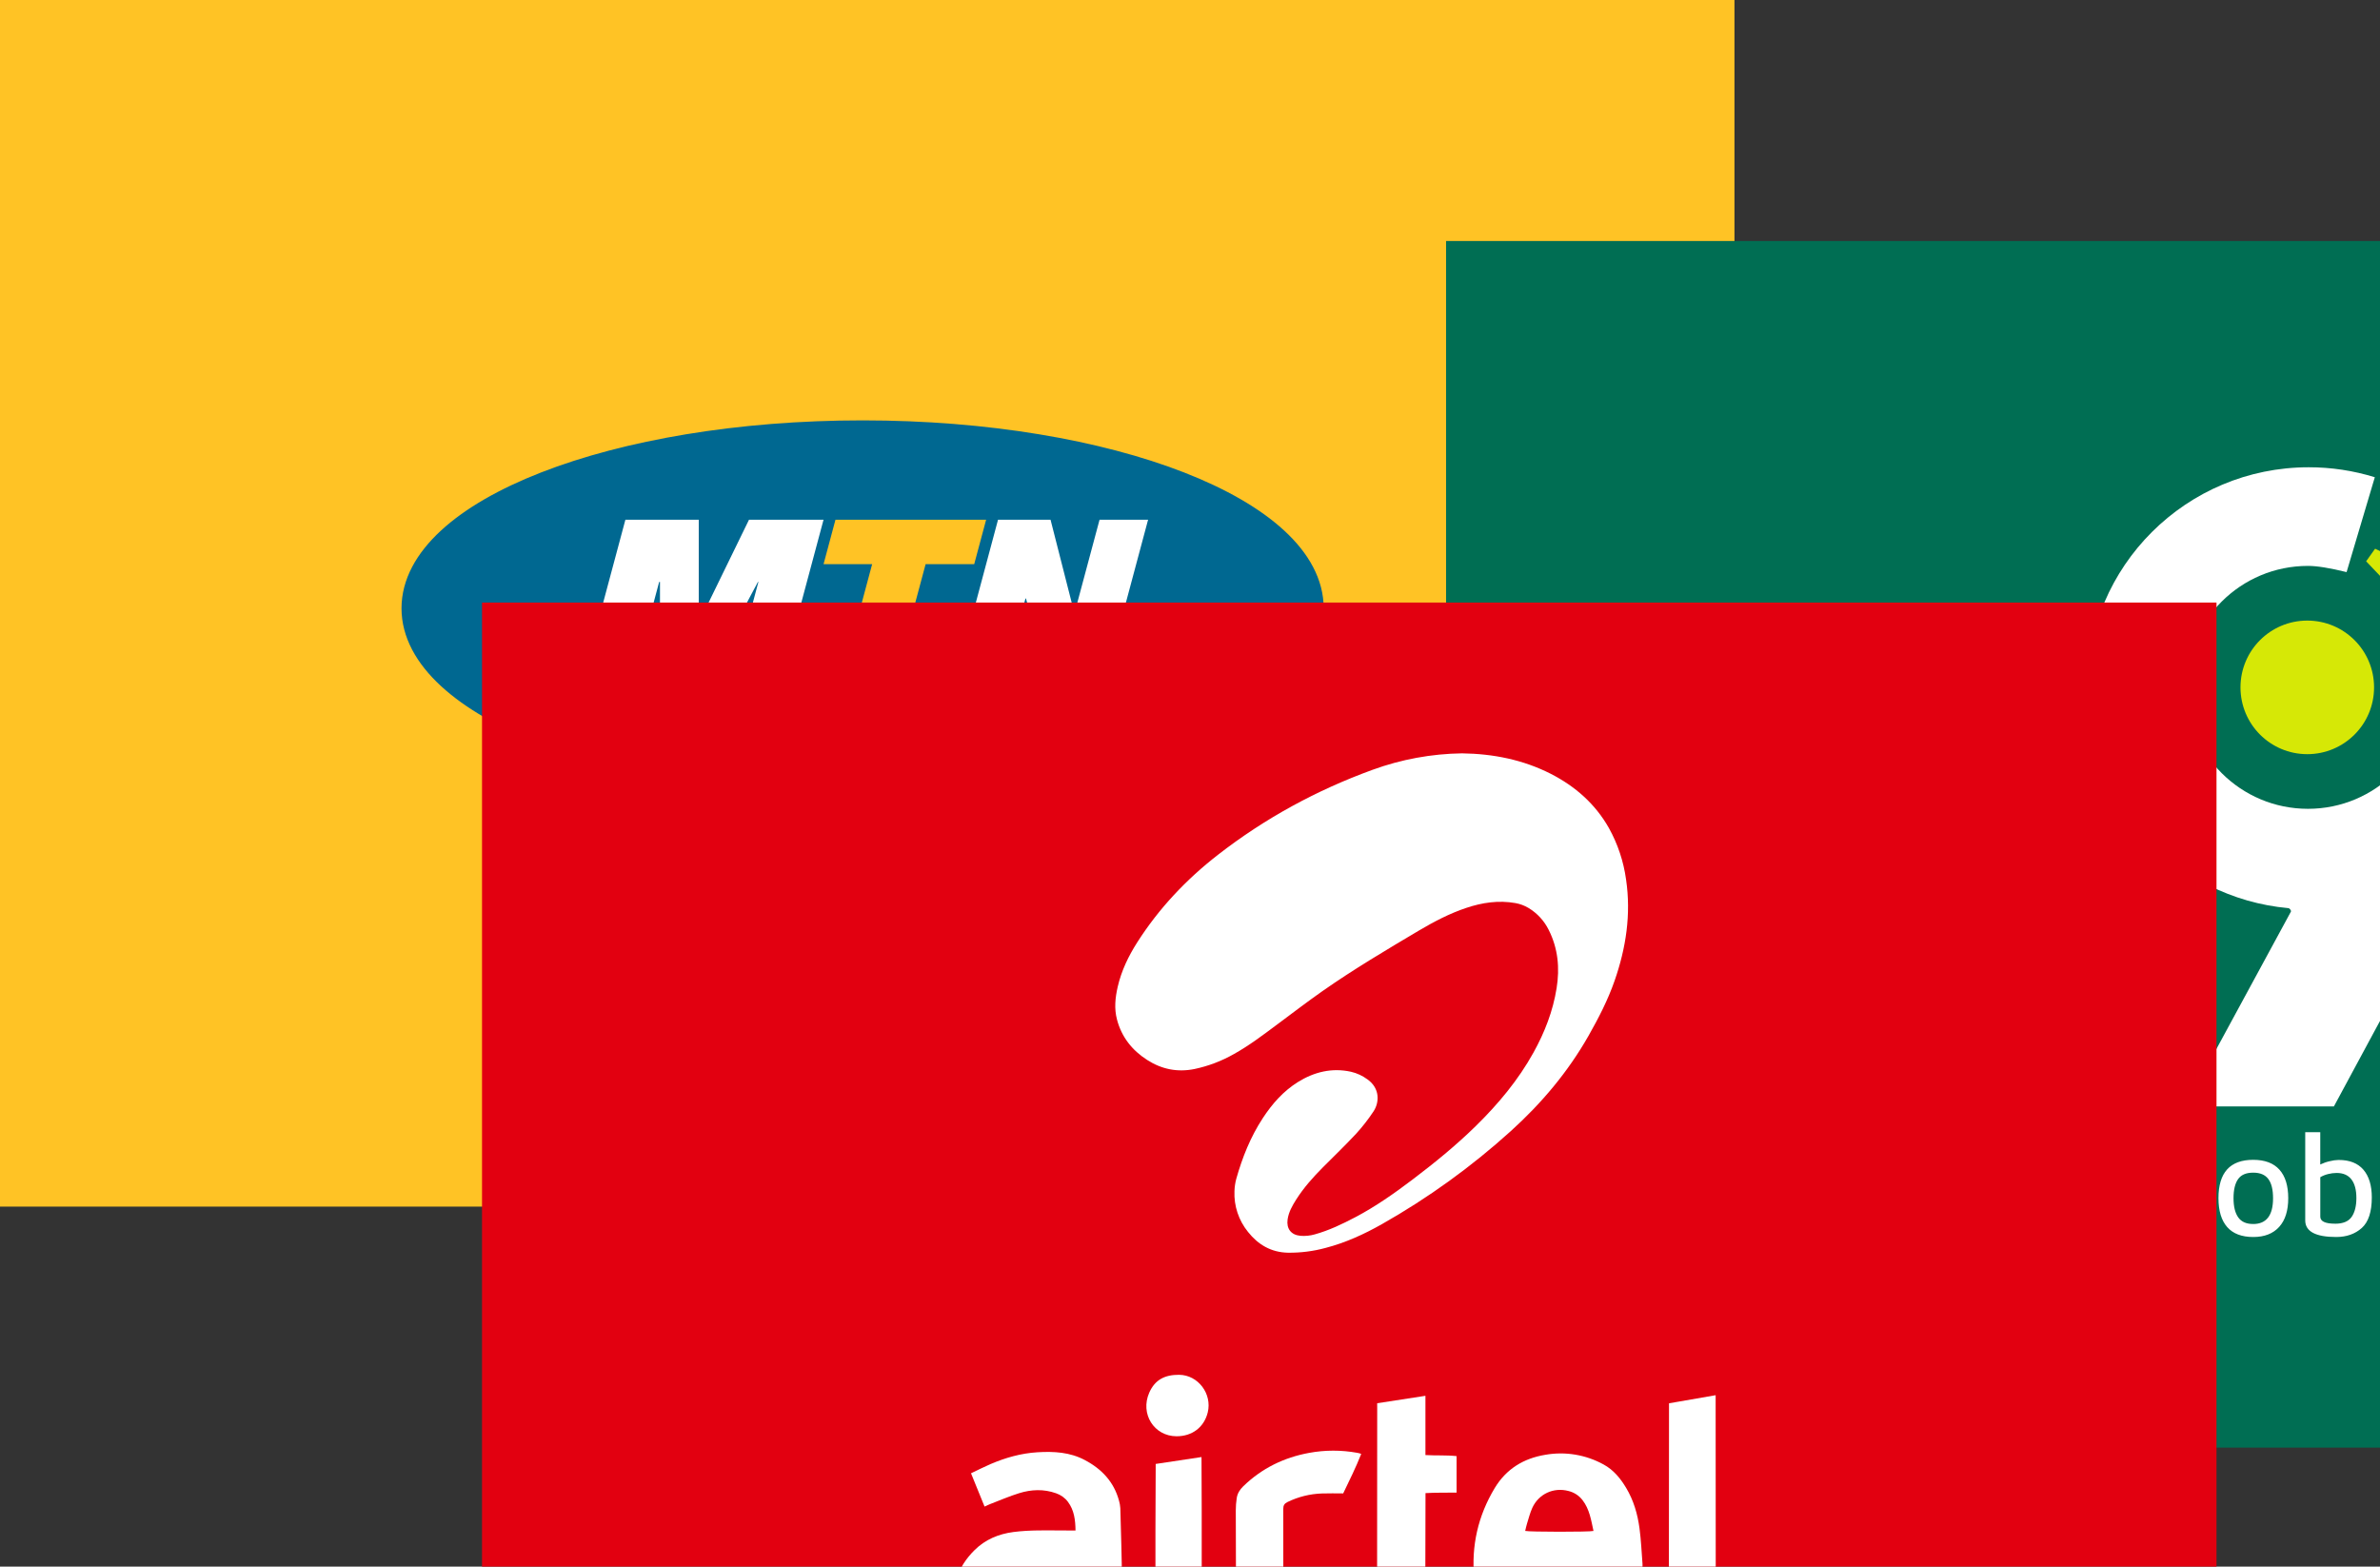 <svg width="79" height="52" viewBox="0 0 79 52" fill="none" xmlns="http://www.w3.org/2000/svg">
<rect x="0" y="0" width="79" height="52" fill="#333333" stroke="none"/>
<rect width="57.573" height="40.051" fill="#FFC325"/>
<path d="M13.767 20.192C13.767 16.989 20.423 14.393 28.633 14.393C36.843 14.393 43.498 16.99 43.498 20.192C43.498 23.395 36.843 25.99 28.633 25.99C20.422 25.99 13.767 23.394 13.767 20.192Z" fill="#006891"/>
<path d="M13.767 20.192C13.767 16.989 20.423 14.393 28.633 14.393C36.843 14.393 43.498 16.99 43.498 20.192C43.498 23.395 36.843 25.99 28.633 25.99C20.422 25.99 13.767 23.394 13.767 20.192Z" stroke="#006891" stroke-width="0.879" stroke-miterlimit="3.864"/>
<path fill-rule="evenodd" clip-rule="evenodd" d="M19.216 23.01L20.759 17.251H23.194V20.638H23.21L24.862 17.251H27.336L25.793 23.01H24.185L25.174 19.316H25.158L23.194 23.01H21.907V19.316H21.88L20.891 23.01H19.216Z" fill="white"/>
<path fill-rule="evenodd" clip-rule="evenodd" d="M27.773 23.124L27.991 22.306H29.766L29.547 23.124H27.773Z" fill="#EE4034"/>
<path fill-rule="evenodd" clip-rule="evenodd" d="M28.051 22.076L28.949 18.727H27.336L27.732 17.251H32.733L32.337 18.727H30.724L29.826 22.075L28.051 22.076Z" fill="#FFC325"/>
<path fill-rule="evenodd" clip-rule="evenodd" d="M31.586 23.01L33.128 17.251H34.871L35.657 20.333H35.672L36.498 17.251H38.109L36.567 23.01H34.909L34.055 19.865H34.039L33.197 23.01H31.586Z" fill="white"/>
<rect x="48" y="8" width="57.573" height="40.051" fill="#006E53"/>
<path fill-rule="evenodd" clip-rule="evenodd" d="M72.101 38.502C72.436 38.502 72.681 38.573 72.836 38.715C72.991 38.857 73.069 39.078 73.069 39.378V40.986H72.566V39.446C72.566 39.107 72.376 38.938 71.995 38.938C71.831 38.936 71.67 38.981 71.53 39.068C71.554 39.17 71.566 39.274 71.564 39.378V40.986H71.061V39.446C71.061 39.107 70.871 38.938 70.49 38.938C70.317 38.938 70.145 38.969 69.982 39.03V40.986H69.479V38.754C69.646 38.671 69.822 38.609 70.004 38.571C70.198 38.525 70.397 38.502 70.596 38.5C70.91 38.5 71.143 38.561 71.296 38.684C71.547 38.563 71.822 38.501 72.101 38.502ZM74.794 41.06C74.41 41.06 74.121 40.95 73.928 40.73C73.735 40.511 73.639 40.191 73.638 39.772C73.638 38.922 74.022 38.498 74.79 38.498C75.176 38.498 75.467 38.607 75.662 38.825C75.857 39.043 75.954 39.358 75.954 39.772C75.954 40.185 75.854 40.503 75.653 40.725C75.451 40.948 75.165 41.06 74.794 41.06ZM74.789 40.629C75.23 40.629 75.45 40.343 75.45 39.772C75.45 39.487 75.398 39.275 75.293 39.135C75.188 38.994 75.021 38.924 74.79 38.924C74.556 38.924 74.39 38.996 74.289 39.139C74.188 39.283 74.138 39.494 74.138 39.772C74.138 40.049 74.19 40.261 74.294 40.408C74.397 40.555 74.562 40.629 74.789 40.628V40.629ZM77.635 38.503C77.993 38.503 78.264 38.611 78.45 38.827C78.635 39.043 78.728 39.35 78.728 39.746C78.728 40.224 78.617 40.562 78.395 40.761C78.173 40.959 77.891 41.059 77.549 41.06C76.862 41.06 76.518 40.876 76.518 40.508V37.581H77.017V38.653C77.117 38.605 77.222 38.568 77.331 38.544C77.43 38.518 77.532 38.504 77.635 38.502V38.503ZM77.51 40.619C77.772 40.619 77.955 40.543 78.06 40.391C78.164 40.24 78.216 40.031 78.216 39.767C78.216 39.496 78.161 39.289 78.051 39.147C77.941 39.005 77.777 38.934 77.56 38.934C77.466 38.934 77.371 38.947 77.28 38.97C77.188 38.992 77.1 39.027 77.018 39.075V40.383C77.017 40.54 77.181 40.618 77.51 40.618V40.619ZM79.297 37.708H79.834V38.169H79.297V37.708ZM79.311 38.571H79.815L79.82 40.987H79.311V38.571ZM80.528 40.987V37.635H81.027V40.986L80.528 40.987ZM82.713 38.496C83.087 38.496 83.361 38.618 83.535 38.862C83.709 39.106 83.794 39.448 83.791 39.886H82.103C82.12 40.125 82.189 40.307 82.313 40.431C82.436 40.556 82.611 40.618 82.838 40.618C83.109 40.618 83.376 40.55 83.614 40.419V40.894C83.365 41.005 83.079 41.06 82.757 41.06C82.396 41.06 82.113 40.949 81.907 40.728C81.7 40.507 81.597 40.193 81.598 39.786C81.598 39.37 81.695 39.051 81.89 38.83C82.085 38.609 82.359 38.498 82.713 38.496ZM82.698 38.914C82.529 38.914 82.397 38.96 82.301 39.05C82.205 39.141 82.143 39.294 82.114 39.51H83.279C83.256 39.303 83.198 39.153 83.106 39.058C83.013 38.963 82.877 38.915 82.698 38.914ZM77.891 18.99C77.336 18.853 76.909 18.784 76.609 18.784C74.375 18.784 72.564 20.589 72.564 22.816C72.564 25.042 74.376 26.847 76.609 26.847C78.842 26.847 80.655 25.042 80.655 22.816C80.655 22.49 80.616 22.166 80.538 21.85L83.754 20.984C84.015 21.975 84.064 23.009 83.899 24.02C83.734 25.03 83.358 25.995 82.795 26.851L77.47 36.725H72.536L76.042 30.262C76.061 30.227 76.004 30.148 75.957 30.144C72.211 29.804 69.277 26.664 69.277 22.842C69.277 18.793 72.57 15.51 76.634 15.51C77.378 15.509 78.118 15.621 78.828 15.841L77.891 18.99Z" fill="white"/>
<path d="M76.586 25.033C77.811 25.033 78.803 24.041 78.803 22.816C78.803 21.591 77.811 20.599 76.586 20.599C75.361 20.599 74.369 21.591 74.369 22.816C74.369 24.041 75.361 25.033 76.586 25.033Z" fill="#D6E806"/>
<path d="M83.568 19.56C82.877 17.802 81.518 16.389 79.788 15.629M80.796 20.618C80.412 19.657 79.671 18.881 78.729 18.451L80.796 20.618ZM82.207 20.014C81.665 18.68 80.639 17.6 79.335 16.99L82.207 20.014Z" stroke="#D6E806" stroke-width="0.523" stroke-linecap="round"/>
<rect x="16" y="20" width="57.573" height="40.051" fill="#E20010"/>
<path d="M48.53 25.006C49.566 25.02 50.554 25.217 51.477 25.686C52.29 26.103 52.953 26.685 53.406 27.487C53.7 28.017 53.893 28.597 53.975 29.198C54.144 30.35 53.973 31.466 53.593 32.556C53.37 33.196 53.061 33.795 52.726 34.385C52.044 35.584 51.167 36.623 50.148 37.545C48.84 38.728 47.406 39.764 45.871 40.633C45.277 40.969 44.66 41.251 43.997 41.423C43.591 41.533 43.172 41.586 42.751 41.581C42.197 41.57 41.764 41.318 41.427 40.893C41.116 40.511 40.955 40.029 40.976 39.537C40.98 39.401 41 39.265 41.035 39.133C41.236 38.42 41.508 37.738 41.916 37.115C42.227 36.64 42.598 36.218 43.083 35.916C43.623 35.58 44.21 35.436 44.844 35.575C45.043 35.621 45.229 35.708 45.393 35.83C45.811 36.128 45.789 36.597 45.588 36.896C45.416 37.156 45.224 37.402 45.014 37.632C44.657 38.016 44.278 38.379 43.908 38.751C43.581 39.08 43.273 39.425 43.024 39.818C42.895 40.022 42.776 40.23 42.74 40.475C42.695 40.782 42.854 40.992 43.164 41.02C43.325 41.034 43.486 41.017 43.641 40.973C44.117 40.841 44.56 40.628 44.995 40.399C45.665 40.045 46.283 39.611 46.886 39.154C47.617 38.6 48.328 38.022 48.983 37.38C49.729 36.648 50.394 35.854 50.902 34.937C51.274 34.267 51.548 33.56 51.669 32.801C51.777 32.133 51.717 31.483 51.408 30.869C51.259 30.566 51.026 30.312 50.736 30.138C50.603 30.058 50.455 30.003 50.302 29.976C49.742 29.877 49.201 29.958 48.67 30.136C48.116 30.321 47.602 30.591 47.102 30.886C46.017 31.53 44.932 32.173 43.898 32.897C43.38 33.26 42.878 33.646 42.37 34.023C41.911 34.365 41.456 34.71 40.954 34.989C40.548 35.22 40.107 35.387 39.649 35.484C39.082 35.599 38.559 35.492 38.078 35.183C37.579 34.863 37.23 34.424 37.077 33.843C36.979 33.476 37.018 33.112 37.102 32.749C37.225 32.218 37.458 31.736 37.749 31.279C38.469 30.151 39.374 29.193 40.426 28.375C41.985 27.163 43.701 26.229 45.557 25.553C46.51 25.205 47.515 25.02 48.53 25.006Z" fill="white"/>
<path d="M35.7 50.802C35.695 50.448 35.655 50.129 35.45 49.853C35.35 49.719 35.212 49.62 35.054 49.566C34.648 49.421 34.233 49.438 33.83 49.563C33.506 49.663 33.193 49.799 32.876 49.921C32.814 49.944 32.757 49.974 32.681 50.008C32.532 49.637 32.385 49.278 32.231 48.903C32.454 48.797 32.664 48.69 32.88 48.597C33.378 48.384 33.895 48.238 34.438 48.205C34.981 48.172 35.517 48.201 36.011 48.465C36.571 48.761 36.974 49.188 37.143 49.81C37.167 49.892 37.182 49.976 37.187 50.06C37.208 50.868 37.237 51.676 37.241 52.483C37.243 53.035 37.207 53.587 37.19 54.14C37.187 54.215 37.156 54.287 37.102 54.34C36.716 54.766 36.243 55.06 35.707 55.258C35.133 55.467 34.521 55.555 33.911 55.516C33.348 55.484 32.861 55.254 32.45 54.871C32.039 54.489 31.752 54.026 31.672 53.46C31.562 52.684 31.786 52.011 32.344 51.458C32.702 51.101 33.144 50.917 33.642 50.852C34.193 50.781 34.745 50.8 35.298 50.801L35.7 50.802ZM35.628 52.063C35.596 52.057 35.563 52.052 35.53 52.05C35.342 52.046 35.152 52.039 34.963 52.042C34.737 52.045 34.51 52.046 34.285 52.068C34.053 52.09 33.827 52.158 33.647 52.313C33.348 52.571 33.259 52.907 33.332 53.287C33.422 53.756 33.685 54.084 34.152 54.224C34.393 54.296 34.648 54.307 34.895 54.255C35.123 54.213 35.337 54.111 35.513 53.959C35.543 53.935 35.567 53.906 35.585 53.873C35.602 53.84 35.612 53.803 35.615 53.765C35.622 53.6 35.643 53.436 35.644 53.271C35.647 52.893 35.641 52.515 35.638 52.138C35.636 52.113 35.633 52.088 35.628 52.063Z" fill="white"/>
<path d="M54.52 52.032C53.178 52.032 51.861 52.003 50.525 52.038C50.532 52.132 50.536 52.221 50.544 52.307C50.579 52.662 50.655 53.007 50.805 53.332C50.922 53.597 51.102 53.829 51.331 54.006C51.694 54.282 52.108 54.327 52.543 54.271C52.902 54.225 53.237 54.093 53.57 53.961C53.723 53.9 53.875 53.836 54.04 53.768C54.196 54.096 54.349 54.417 54.509 54.748C54.48 54.77 54.452 54.793 54.421 54.811C53.771 55.197 53.072 55.446 52.317 55.511C51.628 55.571 50.971 55.458 50.377 55.078C49.972 54.818 49.688 54.452 49.451 54.042C49.159 53.532 48.982 52.964 48.933 52.379C48.834 51.311 49.06 50.316 49.613 49.396C49.999 48.756 50.574 48.408 51.294 48.289C51.956 48.172 52.638 48.286 53.227 48.61C53.557 48.789 53.787 49.07 53.976 49.386C54.226 49.801 54.358 50.26 54.421 50.735C54.472 51.118 54.489 51.505 54.519 51.893C54.523 51.932 54.52 51.974 54.52 52.032ZM52.893 50.816C52.815 50.459 52.762 50.094 52.528 49.792C52.411 49.641 52.247 49.535 52.061 49.49C51.569 49.36 51.073 49.587 50.861 50.053C50.786 50.219 50.741 50.4 50.686 50.575C50.661 50.654 50.645 50.736 50.626 50.816C50.758 50.851 52.758 50.853 52.894 50.817L52.893 50.816Z" fill="white"/>
<path d="M45.713 46.578L47.315 46.331V48.298C47.67 48.319 48.009 48.296 48.349 48.333V49.544C48.005 49.55 47.668 49.54 47.317 49.561C47.317 49.629 47.317 49.68 47.317 49.731C47.314 50.898 47.311 52.064 47.309 53.231C47.309 53.414 47.324 53.599 47.341 53.782C47.367 54.063 47.523 54.242 47.796 54.31C47.946 54.349 48.101 54.37 48.254 54.399L48.407 54.431V55.459C48.39 55.468 48.371 55.474 48.352 55.477C47.898 55.498 47.445 55.486 47.005 55.352C46.576 55.222 46.218 54.988 45.975 54.601C45.837 54.382 45.767 54.136 45.737 53.881C45.719 53.722 45.71 53.562 45.71 53.401C45.71 51.186 45.711 48.971 45.714 46.756L45.713 46.578Z" fill="white"/>
<path d="M55.4 46.58L56.948 46.311V46.525C56.948 48.537 56.949 50.549 56.951 52.56C56.951 52.929 56.954 53.297 56.957 53.666C56.959 54.029 57.092 54.215 57.439 54.323C57.557 54.355 57.677 54.381 57.798 54.4C57.872 54.413 57.947 54.42 58.037 54.431V55.482C58.028 55.489 58.019 55.493 58.008 55.496C57.568 55.514 57.13 55.506 56.702 55.381C56.443 55.307 56.202 55.18 55.993 55.01C55.604 54.691 55.446 54.265 55.405 53.784C55.393 53.643 55.395 53.501 55.395 53.359C55.395 51.158 55.397 48.958 55.4 46.757V46.58Z" fill="white"/>
<path d="M42.6 55.389H41.035C41.033 55.324 41.03 55.264 41.03 55.205C41.028 54.265 41.027 53.325 41.026 52.385C41.024 51.634 41.019 50.883 41.02 50.133C41.02 49.996 41.031 49.86 41.051 49.726C41.074 49.572 41.154 49.444 41.266 49.336C41.881 48.738 42.617 48.379 43.456 48.225C43.983 48.128 44.522 48.128 45.048 48.223C45.076 48.228 45.104 48.234 45.131 48.241C45.144 48.244 45.157 48.251 45.183 48.261C45.005 48.713 44.789 49.144 44.585 49.571C44.341 49.571 44.11 49.564 43.88 49.573C43.482 49.586 43.092 49.683 42.734 49.858C42.633 49.908 42.595 49.97 42.596 50.087C42.6 51.797 42.601 53.508 42.599 55.218L42.6 55.389Z" fill="white"/>
<path d="M39.882 48.364C39.898 50.709 39.88 53.039 39.895 55.384H38.364C38.361 55.327 38.353 55.268 38.353 55.209C38.353 53.735 38.353 52.261 38.353 50.787C38.353 50.111 38.359 49.436 38.361 48.76C38.361 48.709 38.361 48.658 38.361 48.593L39.882 48.364Z" fill="white"/>
<path d="M39.053 47.674C38.306 47.672 37.838 46.928 38.148 46.225C38.339 45.795 38.666 45.631 39.138 45.634C39.771 45.639 40.24 46.268 40.089 46.883C39.968 47.374 39.574 47.675 39.053 47.674Z" fill="white"/>
</svg>
